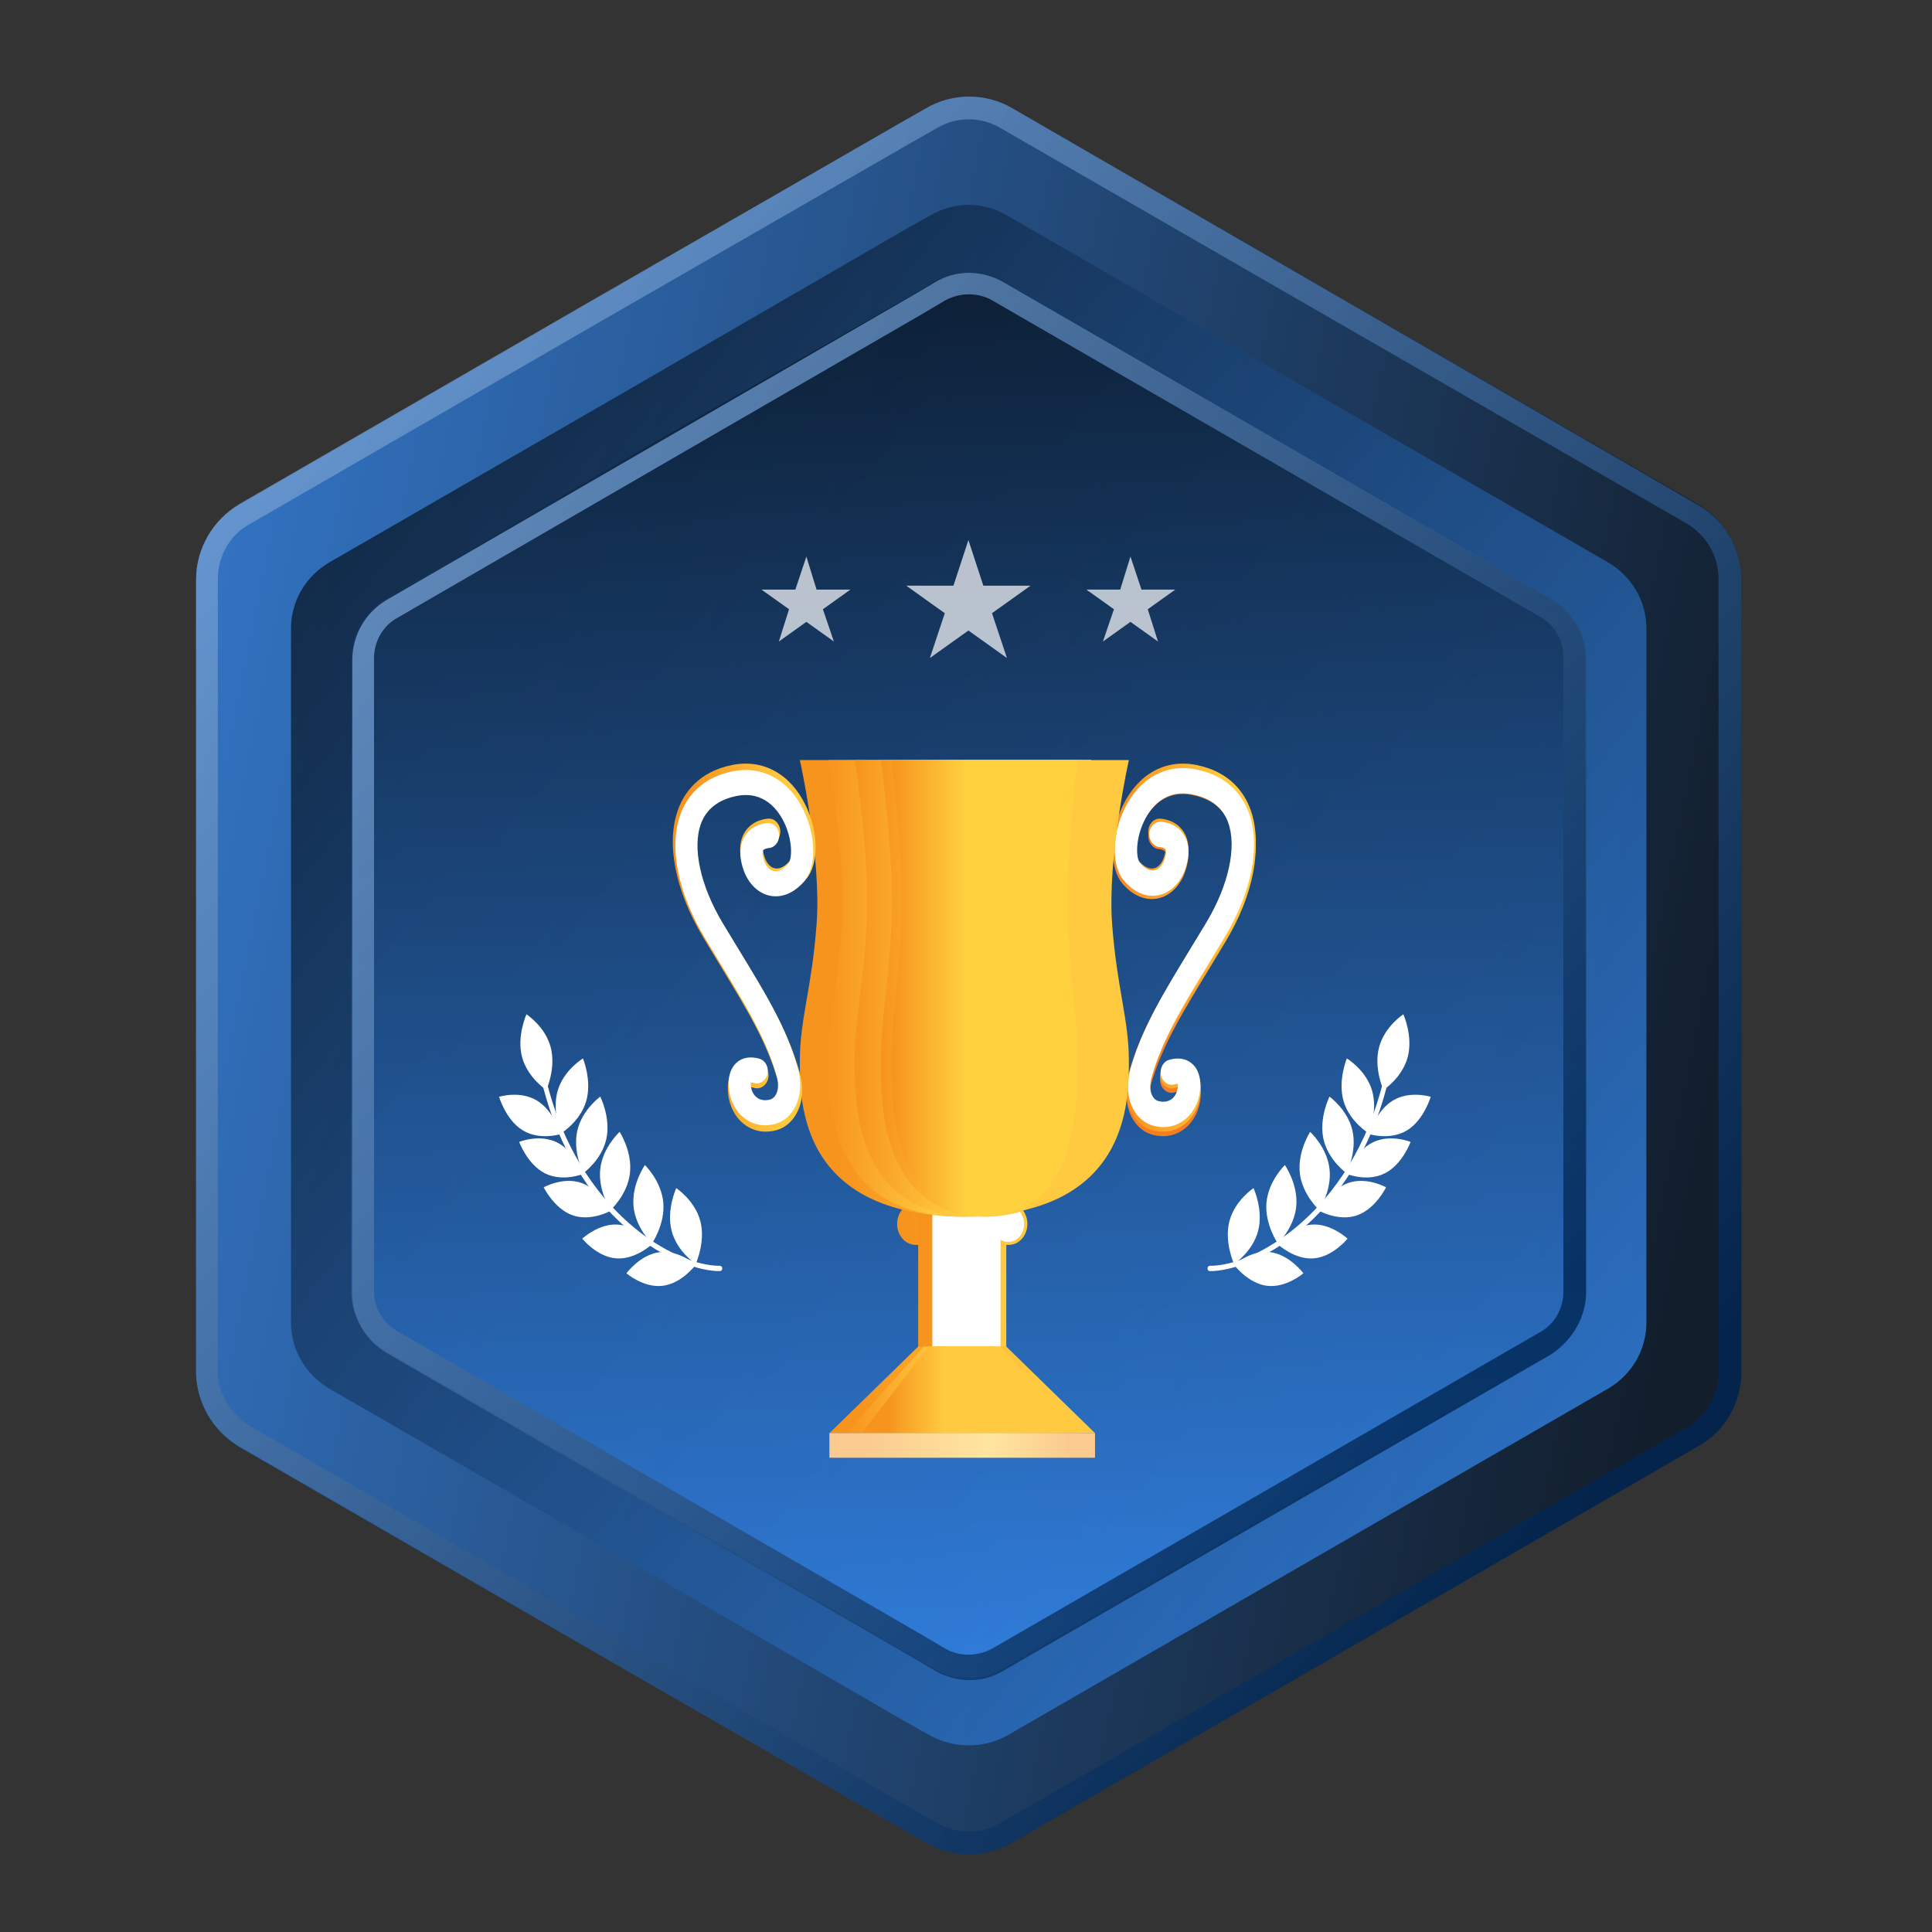 <svg width="40" height="40" viewBox="0 0 40 40" fill="none" xmlns="http://www.w3.org/2000/svg">
<rect x="0" y="0" width="40" height="40" fill="#333333" stroke="none"/>
<path opacity="0.8" d="M19.166 38.147L18.592 37.82L12.083 34.074L4.96 29.96C4.408 29.632 4.06 29.039 4.06 28.404L4.06 12.009C4.06 11.375 4.408 10.761 4.96 10.454L12.083 6.339L18.592 2.573L19.166 2.246C19.718 1.918 20.414 1.918 20.967 2.246L35.151 10.433C35.704 10.761 36.052 11.354 36.052 11.989L36.052 28.384C36.052 29.039 35.704 29.632 35.151 29.939L20.946 38.147C20.394 38.475 19.718 38.475 19.166 38.147Z" fill="url(#paint0_linear_58_19473)"/>
<path opacity="0.8" d="M35.581 28.404C35.581 28.875 35.336 29.325 34.926 29.55L20.721 37.738C20.312 37.983 19.8 37.983 19.391 37.738L18.818 37.41L12.309 33.644L5.186 29.53C4.776 29.284 4.51 28.855 4.51 28.384L4.51 11.989C4.51 11.518 4.756 11.068 5.186 10.842L12.309 6.728L18.818 2.982L19.391 2.655C19.8 2.409 20.312 2.409 20.721 2.655L34.926 10.842C35.336 11.088 35.581 11.518 35.581 11.989L35.581 28.404ZM36.052 28.404L36.052 12.009C36.052 11.354 35.704 10.761 35.151 10.454L20.967 2.246C20.414 1.918 19.718 1.918 19.166 2.246L18.592 2.573L12.083 6.319L4.96 10.433C4.408 10.761 4.06 11.354 4.06 11.989L4.06 28.384C4.06 29.018 4.408 29.632 4.96 29.939L12.083 34.054L18.592 37.82L19.166 38.147C19.718 38.475 20.414 38.475 20.967 38.147L35.172 29.939C35.724 29.632 36.052 29.039 36.052 28.404Z" fill="url(#paint1_linear_58_19473)"/>
<path opacity="0.8" d="M19.268 35.937L18.756 35.651L13.066 32.355L6.823 28.753C6.332 28.466 6.025 27.954 6.025 27.381L6.025 13.012C6.025 12.439 6.332 11.928 6.823 11.641L13.066 8.039L18.756 4.743L19.268 4.457C19.759 4.17 20.353 4.17 20.844 4.457L33.289 11.641C33.78 11.928 34.087 12.439 34.087 13.012L34.087 27.381C34.087 27.954 33.78 28.466 33.289 28.753L20.844 35.937C20.353 36.203 19.759 36.203 19.268 35.937Z" fill="url(#paint2_linear_58_19473)"/>
<path opacity="0.8" d="M19.329 34.545L18.879 34.279L13.68 31.27L7.99 27.974C7.54 27.708 7.273 27.238 7.273 26.726L7.273 13.626C7.273 13.114 7.54 12.643 7.99 12.377L13.68 9.082L18.879 6.114L19.329 5.848C19.78 5.582 20.332 5.582 20.762 5.848L32.102 12.398C32.552 12.664 32.818 13.135 32.818 13.646L32.818 26.746C32.818 27.258 32.552 27.729 32.102 27.995L20.762 34.545C20.332 34.811 19.78 34.811 19.329 34.545Z" fill="url(#paint3_linear_58_19473)"/>
<path opacity="0.8" d="M32.368 26.746C32.368 27.094 32.184 27.422 31.877 27.585L20.537 34.135C20.23 34.299 19.862 34.299 19.575 34.135L19.125 33.869L13.926 30.86L8.236 27.565C7.929 27.401 7.744 27.074 7.744 26.726L7.744 13.626C7.744 13.278 7.929 12.951 8.236 12.787L13.926 9.491L19.125 6.483L19.575 6.216C19.882 6.053 20.25 6.053 20.537 6.216L31.877 12.766C32.184 12.93 32.368 13.258 32.368 13.606L32.368 26.746ZM32.839 26.746L32.839 13.646C32.839 13.135 32.572 12.664 32.122 12.398L20.783 5.848C20.332 5.582 19.78 5.582 19.35 5.848L18.9 6.114L13.701 9.123L8.01 12.418C7.56 12.684 7.294 13.155 7.294 13.667L7.294 26.767C7.294 27.279 7.56 27.749 8.01 28.015L13.701 31.311L18.9 34.32L19.35 34.586C19.8 34.852 20.353 34.852 20.783 34.586L32.122 28.036C32.572 27.729 32.839 27.258 32.839 26.746Z" fill="url(#paint4_linear_58_19473)"/>
<path opacity="0.7" d="M20.05 11.181L20.359 12.126H21.336L20.538 12.696L20.848 13.624L20.05 13.054L19.252 13.624L19.561 12.696L18.763 12.126H19.74L20.05 11.181Z" fill="white"/>
<path opacity="0.7" d="M16.695 11.523L16.906 12.207H17.607L17.037 12.614L17.265 13.282L16.695 12.875L16.125 13.282L16.336 12.614L15.766 12.207H16.467L16.695 11.523Z" fill="white"/>
<path opacity="0.7" d="M23.405 11.523L23.633 12.207H24.333L23.763 12.614L23.975 13.282L23.405 12.875L22.835 13.282L23.063 12.614L22.493 12.207H23.193L23.405 11.523Z" fill="white"/>
<path d="M28.552 21.684C28.438 22.117 28.643 22.567 28.643 22.567C28.643 22.567 29.032 22.315 29.146 21.883C29.259 21.45 29.055 21 29.055 21C29.055 21 28.665 21.251 28.552 21.684H28.552Z" fill="white"/>
<path d="M27.818 22.8C27.944 23.228 28.34 23.465 28.34 23.465C28.34 23.465 28.532 23.008 28.407 22.579C28.281 22.151 27.885 21.914 27.885 21.914C27.885 21.914 27.693 22.371 27.818 22.8Z" fill="white"/>
<path d="M29.13 23.403C28.778 23.617 28.346 23.48 28.346 23.48C28.346 23.48 28.485 22.999 28.837 22.786C29.189 22.572 29.621 22.708 29.621 22.708C29.621 22.708 29.482 23.19 29.13 23.403Z" fill="white"/>
<path d="M27.401 23.582C27.498 24.02 27.878 24.29 27.878 24.29C27.878 24.29 28.099 23.85 28.002 23.412C27.905 22.975 27.526 22.705 27.526 22.705C27.526 22.705 27.304 23.145 27.401 23.583V23.582Z" fill="white"/>
<path d="M28.67 24.293C28.305 24.477 27.884 24.305 27.884 24.305C27.884 24.305 28.053 23.837 28.418 23.654C28.783 23.47 29.205 23.642 29.205 23.642C29.205 23.642 29.035 24.11 28.67 24.293Z" fill="white"/>
<path d="M26.911 24.289C26.963 24.736 27.313 25.054 27.313 25.054C27.313 25.054 27.578 24.646 27.526 24.199C27.474 23.751 27.125 23.434 27.125 23.434C27.125 23.434 26.86 23.842 26.912 24.29L26.911 24.289Z" fill="white"/>
<path d="M28.1 25.161C27.719 25.296 27.317 25.071 27.317 25.071C27.317 25.071 27.534 24.627 27.914 24.492C28.296 24.357 28.697 24.582 28.697 24.582C28.697 24.582 28.481 25.026 28.1 25.161Z" fill="white"/>
<path d="M26.221 24.898C26.181 25.347 26.457 25.746 26.457 25.746C26.457 25.746 26.798 25.418 26.838 24.969C26.878 24.519 26.602 24.121 26.602 24.121C26.602 24.121 26.261 24.45 26.221 24.899V24.898Z" fill="white"/>
<path d="M27.201 26.053C26.802 26.085 26.457 25.763 26.457 25.763C26.457 25.763 26.758 25.387 27.155 25.354C27.554 25.322 27.899 25.645 27.899 25.645C27.899 25.645 27.599 26.02 27.2 26.053H27.201Z" fill="white"/>
<path d="M25.453 25.286C25.342 25.719 25.55 26.168 25.55 26.168C25.55 26.168 25.937 25.915 26.049 25.481C26.16 25.048 25.953 24.599 25.953 24.599C25.953 24.599 25.565 24.853 25.453 25.287V25.286Z" fill="white"/>
<path d="M26.232 26.621C25.835 26.572 25.547 26.184 25.547 26.184C25.547 26.184 25.902 25.876 26.3 25.925C26.697 25.974 26.985 26.362 26.985 26.362C26.985 26.362 26.629 26.67 26.232 26.621Z" fill="white"/>
<path d="M25.035 26.314C25.039 26.316 25.044 26.317 25.048 26.317C25.451 26.32 26.189 26.097 26.945 25.457C27.545 24.949 28.342 24.008 28.733 22.41C28.74 22.38 28.726 22.351 28.699 22.342C28.673 22.334 28.646 22.351 28.64 22.38C27.974 25.101 25.973 26.215 25.049 26.207C25.022 26.207 25 26.231 25 26.261C25 26.286 25.014 26.307 25.035 26.314H25.035Z" fill="white"/>
<path d="M11.402 21.684C11.516 22.117 11.311 22.567 11.311 22.567C11.311 22.567 10.922 22.315 10.808 21.883C10.695 21.45 10.9 21 10.9 21C10.9 21 11.289 21.251 11.402 21.684H11.402Z" fill="white"/>
<path d="M12.136 22.8C12.01 23.228 11.614 23.465 11.614 23.465C11.614 23.465 11.422 23.008 11.547 22.579C11.673 22.151 12.069 21.914 12.069 21.914C12.069 21.914 12.261 22.371 12.136 22.8Z" fill="white"/>
<path d="M10.824 23.403C11.176 23.617 11.608 23.48 11.608 23.48C11.608 23.48 11.469 22.999 11.117 22.786C10.765 22.572 10.333 22.708 10.333 22.708C10.333 22.708 10.472 23.19 10.824 23.403Z" fill="white"/>
<path d="M12.553 23.582C12.456 24.02 12.076 24.29 12.076 24.29C12.076 24.29 11.855 23.85 11.952 23.412C12.049 22.975 12.428 22.705 12.428 22.705C12.428 22.705 12.65 23.145 12.553 23.583V23.582Z" fill="white"/>
<path d="M11.284 24.293C11.649 24.477 12.071 24.305 12.071 24.305C12.071 24.305 11.901 23.837 11.536 23.654C11.171 23.47 10.749 23.642 10.749 23.642C10.749 23.642 10.919 24.11 11.284 24.293Z" fill="white"/>
<path d="M13.043 24.289C12.991 24.736 12.641 25.054 12.641 25.054C12.641 25.054 12.376 24.646 12.428 24.199C12.48 23.751 12.829 23.434 12.829 23.434C12.829 23.434 13.095 23.842 13.042 24.29L13.043 24.289Z" fill="white"/>
<path d="M11.854 25.161C12.235 25.296 12.637 25.071 12.637 25.071C12.637 25.071 12.421 24.627 12.04 24.492C11.658 24.357 11.257 24.582 11.257 24.582C11.257 24.582 11.473 25.026 11.854 25.161Z" fill="white"/>
<path d="M13.733 24.898C13.773 25.347 13.497 25.746 13.497 25.746C13.497 25.746 13.156 25.418 13.116 24.969C13.076 24.519 13.352 24.121 13.352 24.121C13.352 24.121 13.693 24.45 13.733 24.899V24.898Z" fill="white"/>
<path d="M12.753 26.053C13.152 26.085 13.497 25.763 13.497 25.763C13.497 25.763 13.197 25.387 12.799 25.354C12.4 25.322 12.055 25.645 12.055 25.645C12.055 25.645 12.355 26.02 12.754 26.053H12.753Z" fill="white"/>
<path d="M14.501 25.286C14.612 25.719 14.404 26.168 14.404 26.168C14.404 26.168 14.017 25.915 13.905 25.481C13.794 25.048 14.001 24.599 14.001 24.599C14.001 24.599 14.389 24.853 14.501 25.287V25.286Z" fill="white"/>
<path d="M13.722 26.621C14.119 26.572 14.407 26.184 14.407 26.184C14.407 26.184 14.052 25.876 13.654 25.925C13.257 25.974 12.969 26.362 12.969 26.362C12.969 26.362 13.325 26.67 13.722 26.621Z" fill="white"/>
<path d="M14.919 26.314C14.915 26.316 14.911 26.317 14.906 26.317C14.503 26.32 13.765 26.097 13.009 25.457C12.409 24.949 11.612 24.008 11.221 22.41C11.214 22.38 11.228 22.351 11.255 22.342C11.281 22.334 11.308 22.351 11.315 22.38C11.98 25.101 13.981 26.215 14.905 26.207C14.932 26.207 14.954 26.231 14.954 26.261C14.954 26.286 14.94 26.307 14.919 26.314H14.919Z" fill="white"/>
<path d="M24.075 23.522C24.004 23.522 23.931 23.513 23.857 23.492C23.673 23.442 23.519 23.307 23.423 23.114C23.308 22.882 23.291 22.588 23.377 22.287C23.622 21.425 24.048 20.726 24.637 19.76C24.746 19.581 24.861 19.392 24.981 19.192C25.463 18.39 25.641 17.57 25.448 17.051C25.332 16.738 25.076 16.54 24.691 16.462C24.094 16.342 23.793 16.765 23.666 17.029C23.481 17.413 23.49 17.81 23.578 17.915C23.68 18.038 23.792 18.093 23.891 18.071C23.98 18.051 24.054 17.971 24.096 17.848C24.141 17.718 24.134 17.652 24.122 17.633C24.103 17.601 24.027 17.581 24.005 17.58C23.874 17.575 23.771 17.452 23.774 17.303C23.778 17.155 23.889 17.035 24.019 17.042C24.053 17.043 24.358 17.061 24.518 17.335C24.595 17.464 24.659 17.692 24.539 18.043C24.439 18.337 24.23 18.544 23.981 18.599C23.72 18.657 23.446 18.542 23.23 18.284C22.974 17.976 22.981 17.327 23.247 16.773C23.562 16.117 24.132 15.802 24.774 15.933C25.466 16.073 25.761 16.506 25.886 16.843C26.146 17.538 25.954 18.529 25.375 19.494C25.254 19.696 25.138 19.885 25.029 20.066C24.463 20.995 24.054 21.667 23.83 22.453C23.786 22.611 23.788 22.753 23.839 22.854C23.869 22.914 23.915 22.957 23.97 22.971C24.079 23.002 24.183 22.985 24.259 22.924C24.33 22.868 24.373 22.776 24.383 22.667C24.386 22.639 24.386 22.619 24.384 22.606C24.362 22.606 24.337 22.61 24.327 22.614C24.201 22.657 24.069 22.579 24.029 22.436C23.991 22.294 24.061 22.145 24.186 22.1C24.236 22.082 24.498 22.003 24.695 22.185C24.783 22.267 24.883 22.425 24.857 22.72C24.833 22.986 24.719 23.214 24.534 23.362C24.401 23.469 24.243 23.524 24.076 23.524L24.075 23.522Z" fill="url(#paint5_linear_58_19473)"/>
<path d="M21.271 25.34C21.271 25.579 21.099 25.774 20.887 25.774H18.958C18.746 25.774 18.574 25.579 18.574 25.34C18.574 25.102 18.745 24.907 18.958 24.907H20.887C21.099 24.907 21.271 25.101 21.271 25.34Z" fill="url(#paint6_linear_58_19473)"/>
<path d="M20.834 24.445H19.01V28.955H20.834V24.445Z" fill="url(#paint7_linear_58_19473)"/>
<path d="M20.873 24.968C20.816 24.968 20.762 24.985 20.715 25.014V24.789H19.303V28.161H20.715V25.668C20.762 25.697 20.816 25.713 20.873 25.713C21.056 25.713 21.203 25.547 21.203 25.341C21.203 25.135 21.056 24.968 20.873 24.968Z" fill="url(#paint8_linear_58_19473)"/>
<path d="M19.01 27.879H20.834L22.671 29.672H17.173L19.01 27.879Z" fill="url(#paint9_linear_58_19473)"/>
<path d="M19.126 27.877H20.719L22.322 29.67H17.523L19.126 27.877Z" fill="url(#paint10_linear_58_19473)"/>
<path d="M19.231 27.877H20.612L22.005 29.67H17.839L19.231 27.877Z" fill="url(#paint11_linear_58_19473)"/>
<path d="M22.671 29.673H17.173V30.181H22.671V29.673Z" fill="url(#paint12_linear_58_19473)"/>
<path opacity="0.5" d="M22.671 29.671H17.173V30.179H22.671V29.671Z" fill="url(#paint13_linear_58_19473)"/>
<path d="M24.075 23.429C24.004 23.429 23.931 23.42 23.857 23.399C23.673 23.349 23.519 23.214 23.423 23.022C23.308 22.789 23.291 22.495 23.377 22.193C23.622 21.331 24.048 20.632 24.637 19.666C24.746 19.487 24.861 19.298 24.981 19.098C25.463 18.296 25.641 17.476 25.448 16.957C25.332 16.644 25.076 16.446 24.691 16.368C24.094 16.248 23.793 16.672 23.666 16.935C23.481 17.319 23.49 17.717 23.578 17.821C23.68 17.944 23.792 17.999 23.891 17.977C23.98 17.957 24.054 17.877 24.096 17.755C24.141 17.625 24.134 17.558 24.122 17.539C24.103 17.507 24.027 17.487 24.005 17.486C23.874 17.482 23.771 17.357 23.774 17.209C23.778 17.061 23.889 16.941 24.019 16.949C24.053 16.95 24.358 16.968 24.518 17.242C24.595 17.37 24.659 17.598 24.539 17.949C24.439 18.243 24.23 18.451 23.981 18.506C23.72 18.563 23.446 18.449 23.23 18.19C22.974 17.883 22.981 17.233 23.247 16.679C23.562 16.023 24.132 15.708 24.774 15.839C25.466 15.979 25.761 16.412 25.886 16.75C26.146 17.445 25.954 18.435 25.375 19.401C25.254 19.602 25.138 19.791 25.029 19.972C24.463 20.901 24.054 21.573 23.83 22.359C23.786 22.517 23.788 22.659 23.839 22.76C23.869 22.822 23.915 22.863 23.97 22.878C24.079 22.908 24.183 22.891 24.259 22.83C24.33 22.774 24.373 22.682 24.383 22.573C24.386 22.546 24.386 22.526 24.384 22.512C24.362 22.512 24.337 22.516 24.327 22.52C24.201 22.564 24.069 22.485 24.029 22.343C23.991 22.201 24.061 22.051 24.186 22.006C24.236 21.988 24.498 21.909 24.695 22.091C24.783 22.173 24.883 22.331 24.857 22.626C24.833 22.893 24.719 23.12 24.534 23.268C24.401 23.375 24.243 23.43 24.076 23.43L24.075 23.429Z" fill="url(#paint14_linear_58_19473)"/>
<path d="M24.086 23.335C24.016 23.335 23.945 23.325 23.873 23.305C23.693 23.256 23.543 23.125 23.45 22.938C23.337 22.711 23.322 22.424 23.405 22.13C23.645 21.289 24.06 20.608 24.634 19.664C24.741 19.49 24.852 19.306 24.97 19.111C25.44 18.328 25.613 17.527 25.425 17.022C25.312 16.716 25.063 16.523 24.687 16.447C24.105 16.33 23.811 16.743 23.687 17C23.508 17.375 23.516 17.761 23.601 17.864C23.701 17.984 23.809 18.038 23.907 18.016C23.993 17.997 24.066 17.918 24.107 17.799C24.151 17.673 24.144 17.608 24.133 17.589C24.115 17.557 24.041 17.538 24.019 17.538C23.89 17.533 23.79 17.413 23.794 17.267C23.798 17.122 23.906 17.006 24.033 17.013C24.067 17.014 24.364 17.032 24.52 17.3C24.594 17.426 24.658 17.648 24.54 17.989C24.442 18.275 24.239 18.478 23.995 18.532C23.739 18.588 23.473 18.476 23.263 18.224C23.013 17.924 23.019 17.291 23.279 16.751C23.586 16.111 24.142 15.803 24.768 15.931C25.442 16.068 25.73 16.49 25.853 16.819C26.105 17.497 25.919 18.464 25.353 19.405C25.235 19.603 25.122 19.787 25.016 19.963C24.464 20.869 24.065 21.524 23.847 22.291C23.803 22.444 23.806 22.584 23.854 22.681C23.884 22.741 23.929 22.782 23.983 22.796C24.09 22.826 24.19 22.808 24.265 22.75C24.334 22.695 24.376 22.606 24.386 22.499C24.388 22.472 24.388 22.453 24.387 22.44C24.366 22.44 24.34 22.444 24.331 22.447C24.209 22.49 24.078 22.413 24.041 22.275C24.003 22.136 24.072 21.989 24.194 21.947C24.243 21.93 24.498 21.853 24.689 22.03C24.776 22.11 24.872 22.264 24.847 22.552C24.825 22.812 24.713 23.034 24.532 23.178C24.402 23.283 24.248 23.336 24.085 23.336L24.086 23.335Z" fill="url(#paint15_linear_58_19473)"/>
<path d="M23.372 15.737H16.56C16.56 15.737 17.012 17.753 16.906 19.142C16.805 20.481 16.56 21.102 16.56 21.965C16.56 22.828 16.561 25.166 19.96 25.19C19.96 25.19 19.964 25.19 19.966 25.19C19.969 25.19 19.971 25.19 19.973 25.19C23.371 25.166 23.372 22.823 23.372 21.965C23.372 21.107 23.128 20.482 23.026 19.142C22.921 17.753 23.372 15.737 23.372 15.737Z" fill="url(#paint16_linear_58_19473)"/>
<path d="M22.592 15.737H17.153C17.153 15.737 17.514 17.753 17.429 19.142C17.348 20.481 17.153 21.102 17.153 21.965C17.153 22.828 17.154 25.166 19.867 25.19C19.867 25.19 19.871 25.19 19.872 25.19C19.874 25.19 19.876 25.19 19.878 25.19C22.591 25.166 22.592 22.823 22.592 21.965C22.592 21.107 22.398 20.482 22.316 19.142C22.232 17.753 22.592 15.737 22.592 15.737Z" fill="url(#paint17_linear_58_19473)"/>
<path d="M22.593 15.737H17.695C17.695 15.737 18.019 17.753 17.943 19.142C17.87 20.481 17.695 21.102 17.695 21.965C17.695 22.828 17.695 25.166 20.139 25.19C20.139 25.19 20.142 25.19 20.143 25.19C20.145 25.19 20.147 25.19 20.149 25.19C22.592 25.166 22.593 22.823 22.593 21.965C22.593 21.107 22.417 20.482 22.343 19.142C22.268 17.753 22.593 15.737 22.593 15.737Z" fill="url(#paint18_linear_58_19473)"/>
<path d="M22.592 15.737H18.236C18.236 15.737 18.525 17.753 18.457 19.142C18.392 20.481 18.236 21.102 18.236 21.965C18.236 22.828 18.236 25.166 20.409 25.19C20.409 25.19 20.413 25.19 20.413 25.19C20.415 25.19 20.416 25.19 20.418 25.19C22.59 25.166 22.591 22.823 22.591 21.965C22.591 21.107 22.435 20.482 22.37 19.142C22.302 17.753 22.591 15.737 22.591 15.737H22.592Z" fill="url(#paint19_linear_58_19473)"/>
<path d="M22.311 15.737H18.46C18.46 15.737 18.716 17.753 18.656 19.142C18.598 20.481 18.46 21.102 18.46 21.965C18.46 22.828 18.461 25.166 20.381 25.19C20.381 25.19 20.384 25.19 20.386 25.19C20.387 25.19 20.388 25.19 20.389 25.19C22.309 25.166 22.31 22.823 22.31 21.965C22.31 21.107 22.172 20.482 22.115 19.142C22.055 17.753 22.31 15.737 22.31 15.737H22.311Z" fill="url(#paint20_linear_58_19473)"/>
<path d="M15.856 23.429C15.927 23.429 16 23.42 16.074 23.399C16.259 23.349 16.412 23.214 16.508 23.022C16.623 22.789 16.64 22.495 16.553 22.193C16.308 21.331 15.883 20.632 15.293 19.666C15.184 19.487 15.07 19.298 14.949 19.098C14.467 18.296 14.289 17.476 14.482 16.957C14.598 16.644 14.853 16.446 15.239 16.368C15.835 16.248 16.138 16.672 16.264 16.935C16.448 17.319 16.439 17.717 16.352 17.821C16.249 17.944 16.138 17.999 16.039 17.977C15.95 17.957 15.875 17.877 15.833 17.755C15.789 17.625 15.795 17.558 15.807 17.539C15.826 17.507 15.902 17.487 15.925 17.486C16.055 17.482 16.16 17.357 16.155 17.209C16.151 17.061 16.041 16.941 15.91 16.949C15.876 16.95 15.572 16.968 15.411 17.242C15.335 17.37 15.27 17.598 15.39 17.949C15.491 18.243 15.7 18.451 15.948 18.506C16.21 18.563 16.483 18.449 16.699 18.19C16.955 17.883 16.948 17.233 16.682 16.679C16.368 16.023 15.797 15.708 15.155 15.839C14.464 15.979 14.169 16.412 14.043 16.75C13.784 17.445 13.975 18.435 14.555 19.401C14.676 19.602 14.791 19.791 14.901 19.972C15.467 20.901 15.876 21.573 16.099 22.359C16.143 22.517 16.141 22.659 16.091 22.76C16.061 22.822 16.014 22.863 15.961 22.878C15.851 22.908 15.747 22.891 15.671 22.83C15.601 22.774 15.557 22.682 15.547 22.573C15.544 22.546 15.544 22.526 15.546 22.512C15.568 22.512 15.593 22.516 15.603 22.52C15.728 22.564 15.861 22.485 15.901 22.343C15.94 22.201 15.869 22.051 15.744 22.006C15.694 21.988 15.432 21.909 15.236 22.091C15.147 22.173 15.047 22.331 15.073 22.626C15.097 22.893 15.212 23.12 15.397 23.268C15.53 23.375 15.688 23.43 15.856 23.43V23.429Z" fill="url(#paint21_linear_58_19473)"/>
<path d="M15.84 23.297C15.909 23.297 15.98 23.288 16.051 23.268C16.229 23.22 16.378 23.09 16.47 22.904C16.581 22.679 16.597 22.396 16.514 22.105C16.278 21.273 15.867 20.598 15.298 19.665C15.193 19.491 15.083 19.31 14.966 19.117C14.501 18.342 14.328 17.551 14.514 17.05C14.627 16.748 14.873 16.557 15.245 16.481C15.822 16.364 16.112 16.774 16.235 17.028C16.413 17.399 16.404 17.782 16.32 17.883C16.221 18.002 16.114 18.056 16.018 18.034C15.933 18.015 15.861 17.936 15.82 17.819C15.777 17.694 15.784 17.629 15.795 17.61C15.814 17.579 15.886 17.56 15.908 17.559C16.035 17.554 16.135 17.435 16.131 17.292C16.128 17.149 16.02 17.033 15.894 17.041C15.861 17.041 15.568 17.059 15.412 17.323C15.339 17.448 15.277 17.667 15.392 18.006C15.49 18.289 15.691 18.49 15.931 18.543C16.184 18.599 16.448 18.488 16.656 18.239C16.904 17.942 16.897 17.316 16.64 16.781C16.336 16.147 15.785 15.844 15.166 15.97C14.498 16.106 14.214 16.523 14.092 16.848C13.842 17.519 14.027 18.476 14.587 19.408C14.703 19.602 14.815 19.785 14.921 19.96C15.467 20.857 15.861 21.505 16.078 22.264C16.122 22.417 16.118 22.554 16.07 22.651C16.041 22.71 15.996 22.75 15.944 22.765C15.837 22.794 15.738 22.777 15.664 22.718C15.596 22.664 15.554 22.576 15.544 22.471C15.542 22.444 15.543 22.425 15.543 22.412C15.564 22.412 15.589 22.416 15.599 22.419C15.72 22.462 15.849 22.385 15.887 22.249C15.924 22.112 15.856 21.966 15.736 21.924C15.687 21.907 15.434 21.831 15.245 22.006C15.16 22.085 15.063 22.238 15.088 22.523C15.111 22.78 15.222 23 15.4 23.142C15.529 23.245 15.681 23.298 15.843 23.298L15.84 23.297Z" fill="url(#paint22_linear_58_19473)"/>
<defs>
<linearGradient id="paint0_linear_58_19473" x1="35.167" y1="24.167" x2="3" y2="17.667" gradientUnits="userSpaceOnUse">
<stop stop-color="#0A192B"/>
<stop offset="1" stop-color="#3283E6"/>
</linearGradient>
<linearGradient id="paint1_linear_58_19473" x1="29.992" y1="33.665" x2="-4.123" y2="1.963" gradientUnits="userSpaceOnUse">
<stop stop-color="#002653"/>
<stop offset="1" stop-color="#9AC8FF"/>
</linearGradient>
<linearGradient id="paint2_linear_58_19473" x1="6.5" y1="10.667" x2="32.333" y2="31.334" gradientUnits="userSpaceOnUse">
<stop stop-color="#0A192B"/>
<stop offset="1" stop-color="#3283E6"/>
</linearGradient>
<linearGradient id="paint3_linear_58_19473" x1="20.046" y1="5.624" x2="20.046" y2="34.748" gradientUnits="userSpaceOnUse">
<stop stop-color="#0A192B"/>
<stop offset="1" stop-color="#3283E6"/>
</linearGradient>
<linearGradient id="paint4_linear_58_19473" x1="28" y1="31" x2="0.692" y2="5.692" gradientUnits="userSpaceOnUse">
<stop stop-color="#002653"/>
<stop offset="1" stop-color="#9AC8FF"/>
</linearGradient>
<linearGradient id="paint5_linear_58_19473" x1="25.927" y1="22.456" x2="22.389" y2="17.03" gradientUnits="userSpaceOnUse">
<stop offset="0.22" stop-color="#F57E22"/>
<stop offset="0.5" stop-color="#FFCA3F"/>
<stop offset="0.85" stop-color="#F47721"/>
</linearGradient>
<linearGradient id="paint6_linear_58_19473" x1="18.573" y1="25.34" x2="21.271" y2="25.34" gradientUnits="userSpaceOnUse">
<stop offset="0.12" stop-color="#F7941D"/>
<stop offset="0.78" stop-color="#FFCA3F"/>
</linearGradient>
<linearGradient id="paint7_linear_58_19473" x1="19.01" y1="26.7" x2="20.834" y2="26.7" gradientUnits="userSpaceOnUse">
<stop offset="0.12" stop-color="#F7941D"/>
<stop offset="0.78" stop-color="#FFCA3F"/>
</linearGradient>
<linearGradient id="paint8_linear_58_19473" x1="21.203" y1="26.475" x2="19.303" y2="26.475" gradientUnits="userSpaceOnUse">
<stop stop-color="white"/>
<stop offset="0.02" stop-color="white"/>
<stop offset="0.51" stop-color="white"/>
<stop offset="0.98" stop-color="white"/>
</linearGradient>
<linearGradient id="paint9_linear_58_19473" x1="17.173" y1="28.775" x2="22.671" y2="28.775" gradientUnits="userSpaceOnUse">
<stop offset="0.12" stop-color="#F7941D"/>
<stop offset="0.78" stop-color="#FFCA3F"/>
</linearGradient>
<linearGradient id="paint10_linear_58_19473" x1="17.523" y1="28.773" x2="22.322" y2="28.773" gradientUnits="userSpaceOnUse">
<stop stop-color="#F7941D"/>
<stop offset="0.41" stop-color="#FFCA3F"/>
</linearGradient>
<linearGradient id="paint11_linear_58_19473" x1="17.839" y1="28.773" x2="22.005" y2="28.773" gradientUnits="userSpaceOnUse">
<stop offset="0.13" stop-color="#F7941D"/>
<stop offset="0.41" stop-color="#FFCA3F"/>
</linearGradient>
<linearGradient id="paint12_linear_58_19473" x1="17.173" y1="29.926" x2="22.671" y2="29.926" gradientUnits="userSpaceOnUse">
<stop offset="0.12" stop-color="#F7941D"/>
<stop offset="0.6" stop-color="#FFCA3F"/>
<stop offset="0.91" stop-color="#F7941D"/>
</linearGradient>
<linearGradient id="paint13_linear_58_19473" x1="20.707" y1="31.46" x2="18.833" y2="28.587" gradientUnits="userSpaceOnUse">
<stop stop-color="white"/>
<stop offset="0.21" stop-color="white"/>
<stop offset="0.79" stop-color="white"/>
<stop offset="0.99" stop-color="white"/>
<stop offset="1" stop-color="white"/>
</linearGradient>
<linearGradient id="paint14_linear_58_19473" x1="23.044" y1="19.619" x2="26" y2="19.619" gradientUnits="userSpaceOnUse">
<stop offset="0.12" stop-color="#F7941D"/>
<stop offset="0.78" stop-color="#FFCA3F"/>
</linearGradient>
<linearGradient id="paint15_linear_58_19473" x1="22.389" y1="21.999" x2="26.715" y2="17.436" gradientUnits="userSpaceOnUse">
<stop offset="0.6" stop-color="white"/>
<stop offset="0.9" stop-color="white"/>
<stop offset="1" stop-color="white"/>
</linearGradient>
<linearGradient id="paint16_linear_58_19473" x1="16.559" y1="20.464" x2="23.372" y2="20.464" gradientUnits="userSpaceOnUse">
<stop offset="0.12" stop-color="#F7941D"/>
<stop offset="0.78" stop-color="#FFCA3F"/>
</linearGradient>
<linearGradient id="paint17_linear_58_19473" x1="17.153" y1="20.464" x2="22.592" y2="20.464" gradientUnits="userSpaceOnUse">
<stop stop-color="#F7941D"/>
<stop offset="0.41" stop-color="#FFCA3F"/>
</linearGradient>
<linearGradient id="paint18_linear_58_19473" x1="17.695" y1="20.464" x2="22.593" y2="20.464" gradientUnits="userSpaceOnUse">
<stop stop-color="#F7941D"/>
<stop offset="0.41" stop-color="#FFCA3F"/>
</linearGradient>
<linearGradient id="paint19_linear_58_19473" x1="18.236" y1="20.464" x2="22.592" y2="20.464" gradientUnits="userSpaceOnUse">
<stop stop-color="#F7941D"/>
<stop offset="0.41" stop-color="#FFCA3F"/>
</linearGradient>
<linearGradient id="paint20_linear_58_19473" x1="18.46" y1="20.464" x2="22.311" y2="20.464" gradientUnits="userSpaceOnUse">
<stop stop-color="#F7941D"/>
<stop offset="0.4" stop-color="#FFD13F"/>
</linearGradient>
<linearGradient id="paint21_linear_58_19473" x1="13.931" y1="19.619" x2="16.887" y2="19.619" gradientUnits="userSpaceOnUse">
<stop offset="0.12" stop-color="#F7941D"/>
<stop offset="0.78" stop-color="#FFCA3F"/>
</linearGradient>
<linearGradient id="paint22_linear_58_19473" x1="17.279" y1="22.502" x2="13.594" y2="16.852" gradientUnits="userSpaceOnUse">
<stop offset="0.6" stop-color="white"/>
<stop offset="0.9" stop-color="white"/>
<stop offset="1" stop-color="white"/>
</linearGradient>
</defs>
</svg>
